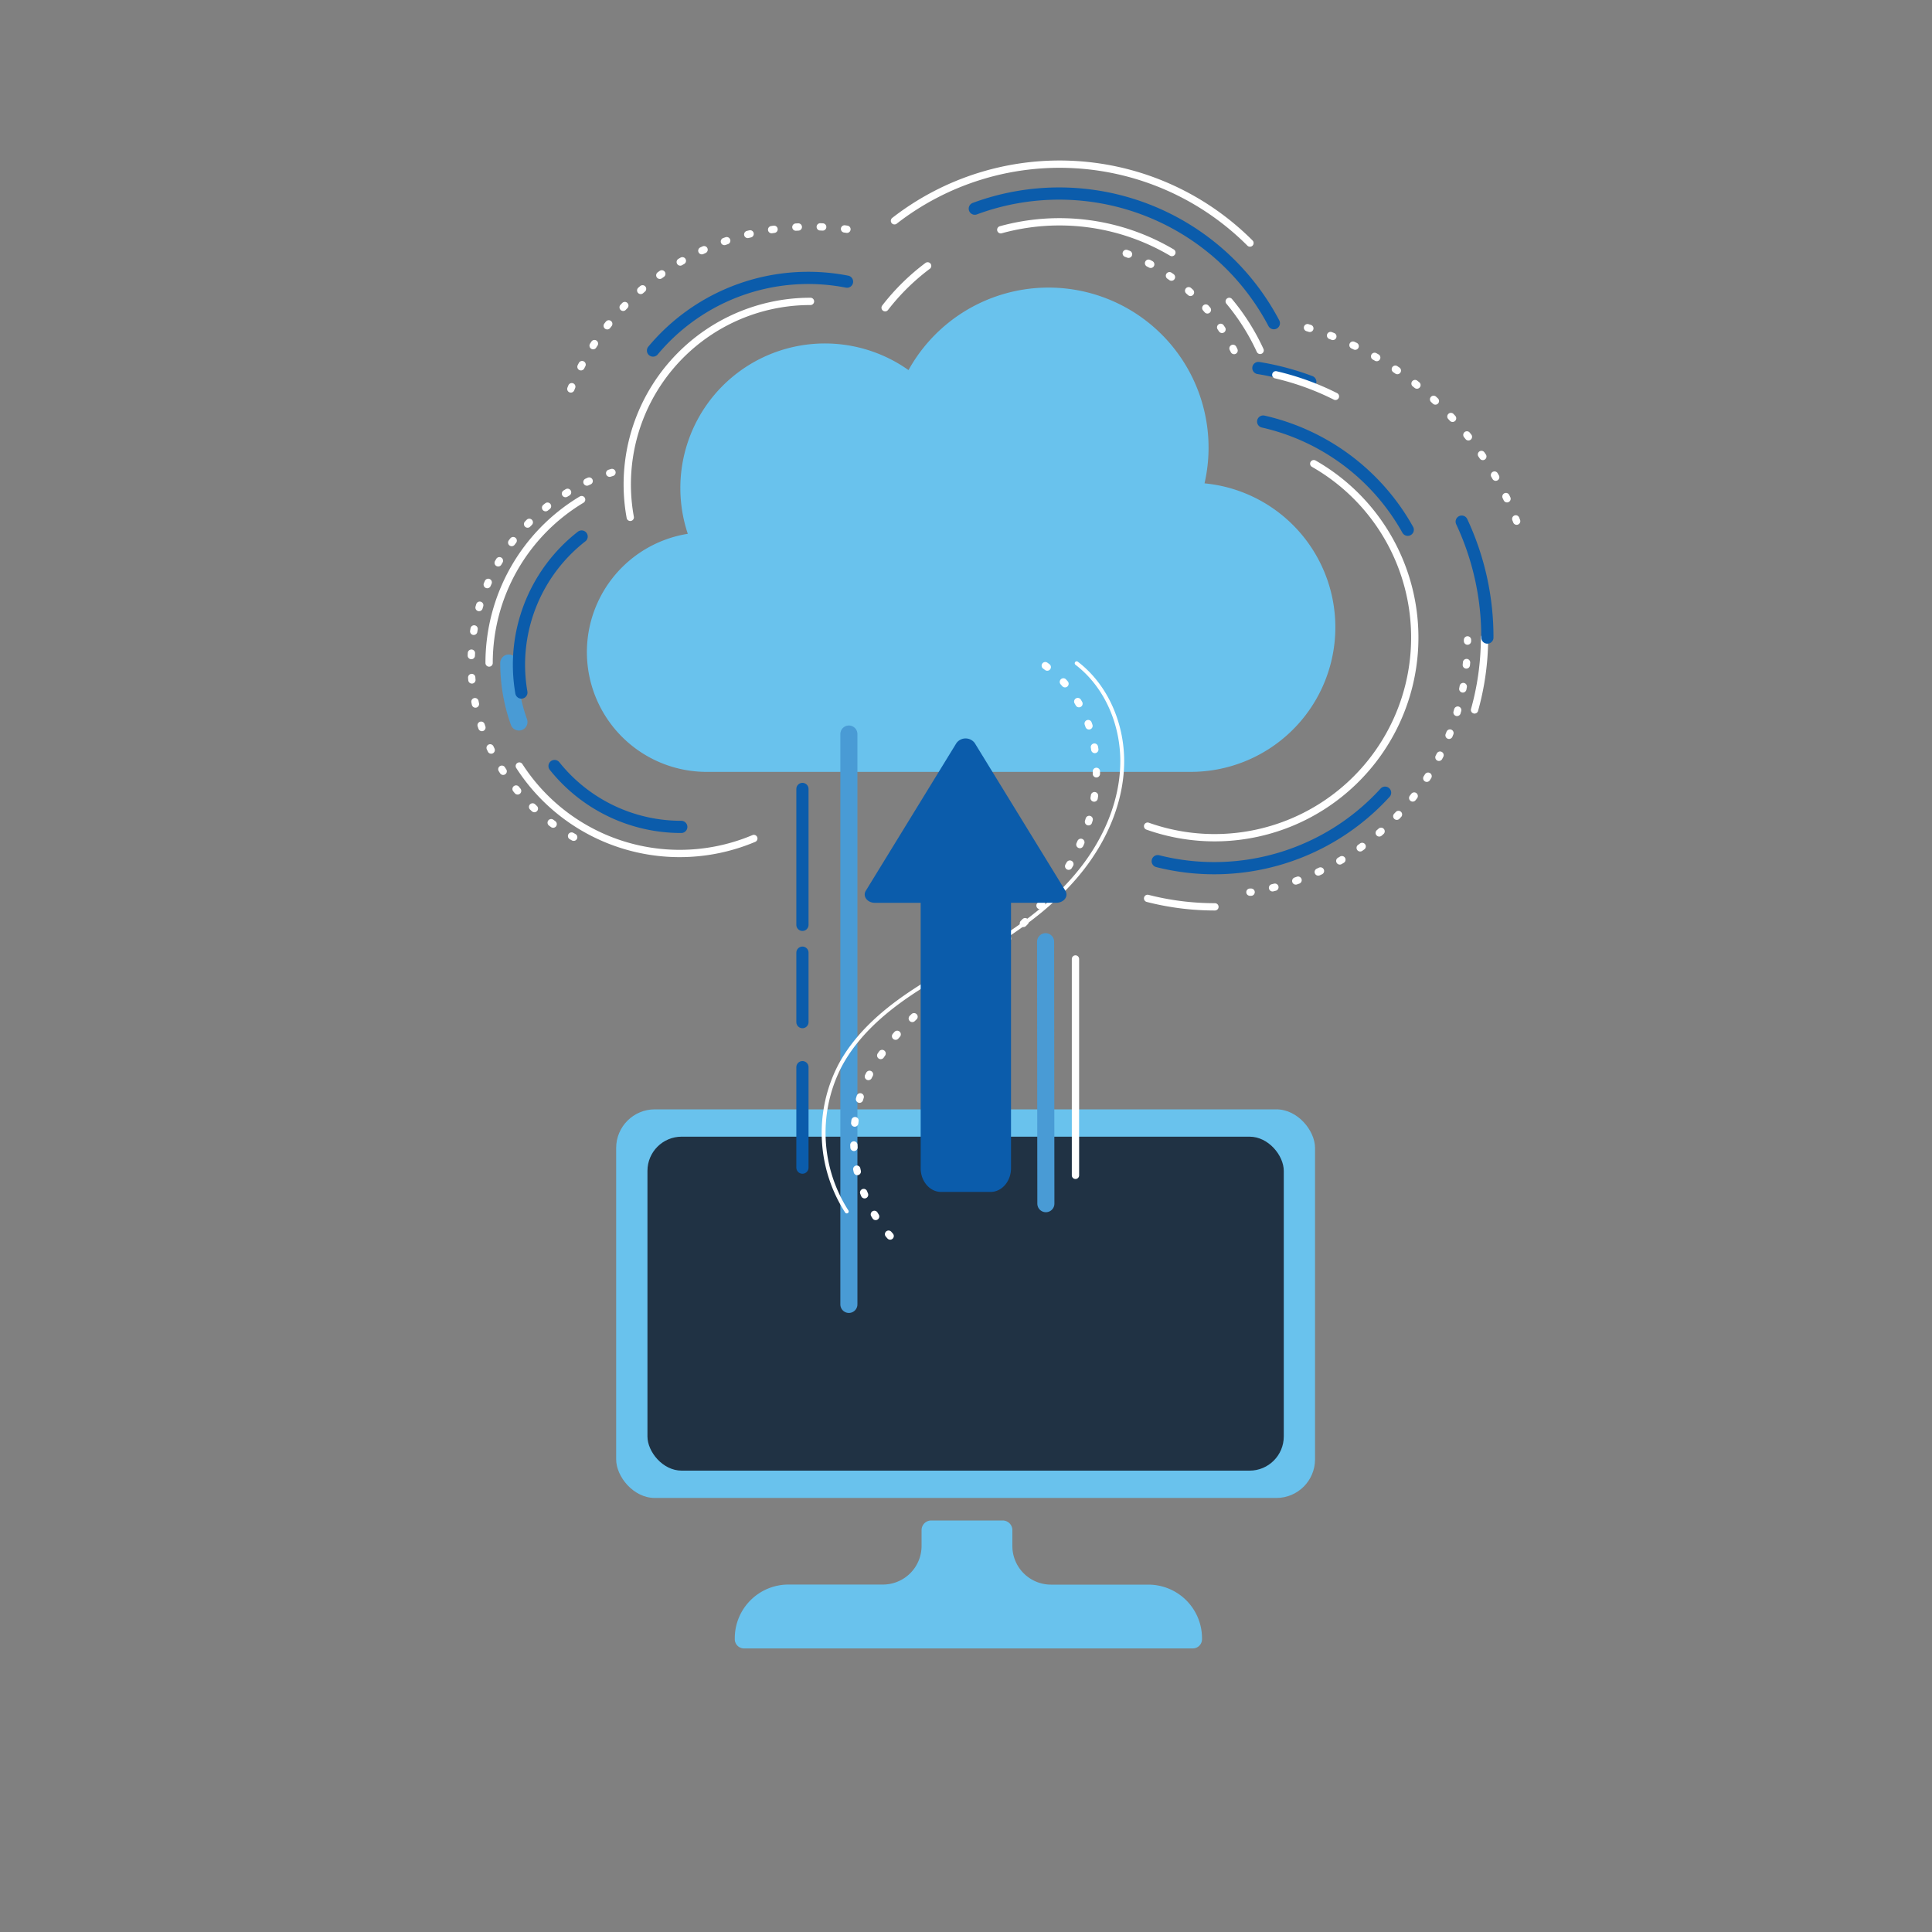 <svg id="Layer_1" data-name="Layer 1" xmlns="http://www.w3.org/2000/svg" viewBox="0 0 500 500"><rect x="0" y="0" width="500" height="500" fill="#808080" stroke="none"/><defs><style>.cls-1,.cls-2,.cls-3,.cls-4,.cls-6,.cls-8{fill:none;stroke-linecap:round;stroke-miterlimit:10;}.cls-1{stroke:#499bd5;stroke-width:4.42px;}.cls-2,.cls-3,.cls-6,.cls-8{stroke:#fff;}.cls-2,.cls-3,.cls-6{stroke-width:1.89px;}.cls-3{stroke-dasharray:0.63 5.68;}.cls-4{stroke:#0b5cab;stroke-width:3.16px;}.cls-5{fill:#69c2ed;}.cls-6{stroke-dasharray:0.63 5.64;}.cls-7{fill:#203244;}.cls-9{fill:#0b5cab;}</style></defs><title>cloud backup 02 dark bg</title><path class="cls-1" d="M131.67,171.59a45.27,45.27,0,0,0,2.63,15.26"/><path class="cls-2" d="M323.49,62.9a69.64,69.64,0,0,0-92-5.76"/><path class="cls-3" d="M158.38,122.28A51.58,51.58,0,0,0,153.21,219"/><path class="cls-3" d="M319.38,90.72a50.4,50.4,0,0,0-28.52-25.36"/><path class="cls-4" d="M329.67,83.64A62.8,62.8,0,0,0,252.28,54"/><path class="cls-5" d="M311.73,125.09a41.42,41.42,0,0,0-76.61-29.31A37.41,37.41,0,0,0,178,138.15a31,31,0,0,0,4.54,61.61H308.19a37.42,37.42,0,0,0,3.54-74.67Z"/><path class="cls-2" d="M297,213.81A51.8,51.8,0,0,0,340,120"/><path class="cls-4" d="M364.32,137.1a57.36,57.36,0,0,0-37.41-28"/><path class="cls-4" d="M299.62,222.87a59.81,59.81,0,0,0,58.84-17.72"/><path class="cls-2" d="M323.48,230.89l.31,0"/><path class="cls-6" d="M329.33,229.76a66,66,0,0,0,50.4-61"/><path class="cls-2" d="M379.79,165.92q0-.16,0-.32"/><path class="cls-2" d="M381.61,183.73A69.52,69.52,0,0,0,384,170.12q.19-2.55.19-5.15"/><path class="cls-2" d="M297,232.5a69.85,69.85,0,0,0,17.42,2.19"/><path class="cls-4" d="M384.93,165A70.37,70.37,0,0,0,378.29,135"/><path class="cls-4" d="M339.1,98.81a70.14,70.14,0,0,0-13.43-3.57"/><path class="cls-2" d="M345.61,102.58A69.23,69.23,0,0,0,330.18,97"/><path class="cls-4" d="M143.52,198.25A41.92,41.92,0,0,0,176.31,214"/><path class="cls-4" d="M150.52,138.85a42.08,42.08,0,0,0-15.59,40.38"/><path class="cls-2" d="M134.4,198.25A49.37,49.37,0,0,0,195.09,217"/><path class="cls-2" d="M150.52,129.3a49.29,49.29,0,0,0-23.94,42.29"/><path class="cls-2" d="M163.11,133.89A47.36,47.36,0,0,1,209.75,78"/><path class="cls-4" d="M169,90.72a52.33,52.33,0,0,1,50.21-17.83"/><path class="cls-2" d="M318.12,78a57,57,0,0,1,8,12.68"/><path class="cls-2" d="M259,59.46a57.15,57.15,0,0,1,44.28,5.9"/><path class="cls-2" d="M229.07,79.64a57.31,57.31,0,0,1,11-10.83"/><path class="cls-3" d="M219.19,59.33A66.86,66.86,0,0,0,147,102.58"/><path class="cls-3" d="M338.38,84.8A83.84,83.84,0,0,1,394.3,140"/><rect class="cls-5" x="159.46" y="287.1" width="180.87" height="100.57" rx="10" ry="10"/><rect class="cls-7" x="167.56" y="294.17" width="164.68" height="86.43" rx="8.85" ry="8.85"/><path class="cls-5" d="M297.19,410.1H272a10,10,0,0,1-10-10V396a2.5,2.5,0,0,0-2.5-2.5H241a2.5,2.5,0,0,0-2.5,2.5v4.08a10,10,0,0,1-10,10H204A13.89,13.89,0,0,0,190.16,424v.22a2.39,2.39,0,0,0,2.39,2.39H308.69a2.39,2.39,0,0,0,2.39-2.39V424A13.89,13.89,0,0,0,297.19,410.1Z"/><line class="cls-4" x1="207.67" y1="276.18" x2="207.67" y2="302.18"/><line class="cls-1" x1="219.69" y1="337.58" x2="219.69" y2="189.97"/><path class="cls-3" d="M230.37,319.88A37.7,37.7,0,0,1,223,282.71c2.9-8.13,8.57-15,14.91-20.86s13.4-10.87,20-16.47c7.52-6.42,14.45-13.7,19.3-22.32s7.51-18.68,6.21-28.48-6.91-19.22-15.58-24"/><path class="cls-8" d="M219.14,313.53a37.7,37.7,0,0,1-1.69-37.86c4.09-7.6,10.73-13.53,17.88-18.37s14.89-8.72,22.22-13.27c8.41-5.21,16.35-11.37,22.45-19.16s10.24-17.34,10.43-27.22-3.93-20-11.79-26"/><path class="cls-9" d="M275.72,230.52,252.26,192.3a2.94,2.94,0,0,0-4.73,0l-23.46,38.23c-.88,1.43.4,3.12,2.36,3.12h11.84v68.68c0,3.39,2.37,6.14,5.29,6.14h12.8c2.92,0,5.29-2.75,5.29-6.14V233.64h11.69C275.32,233.64,276.6,232,275.72,230.52Z"/><path class="cls-1" d="M270.67,311.51l-.07-67.8"/><line class="cls-2" x1="278.33" y1="248.18" x2="278.33" y2="304.18"/><line class="cls-4" x1="207.67" y1="246.55" x2="207.67" y2="264.52"/><line class="cls-4" x1="207.67" y1="204.18" x2="207.67" y2="239.35"/></svg>